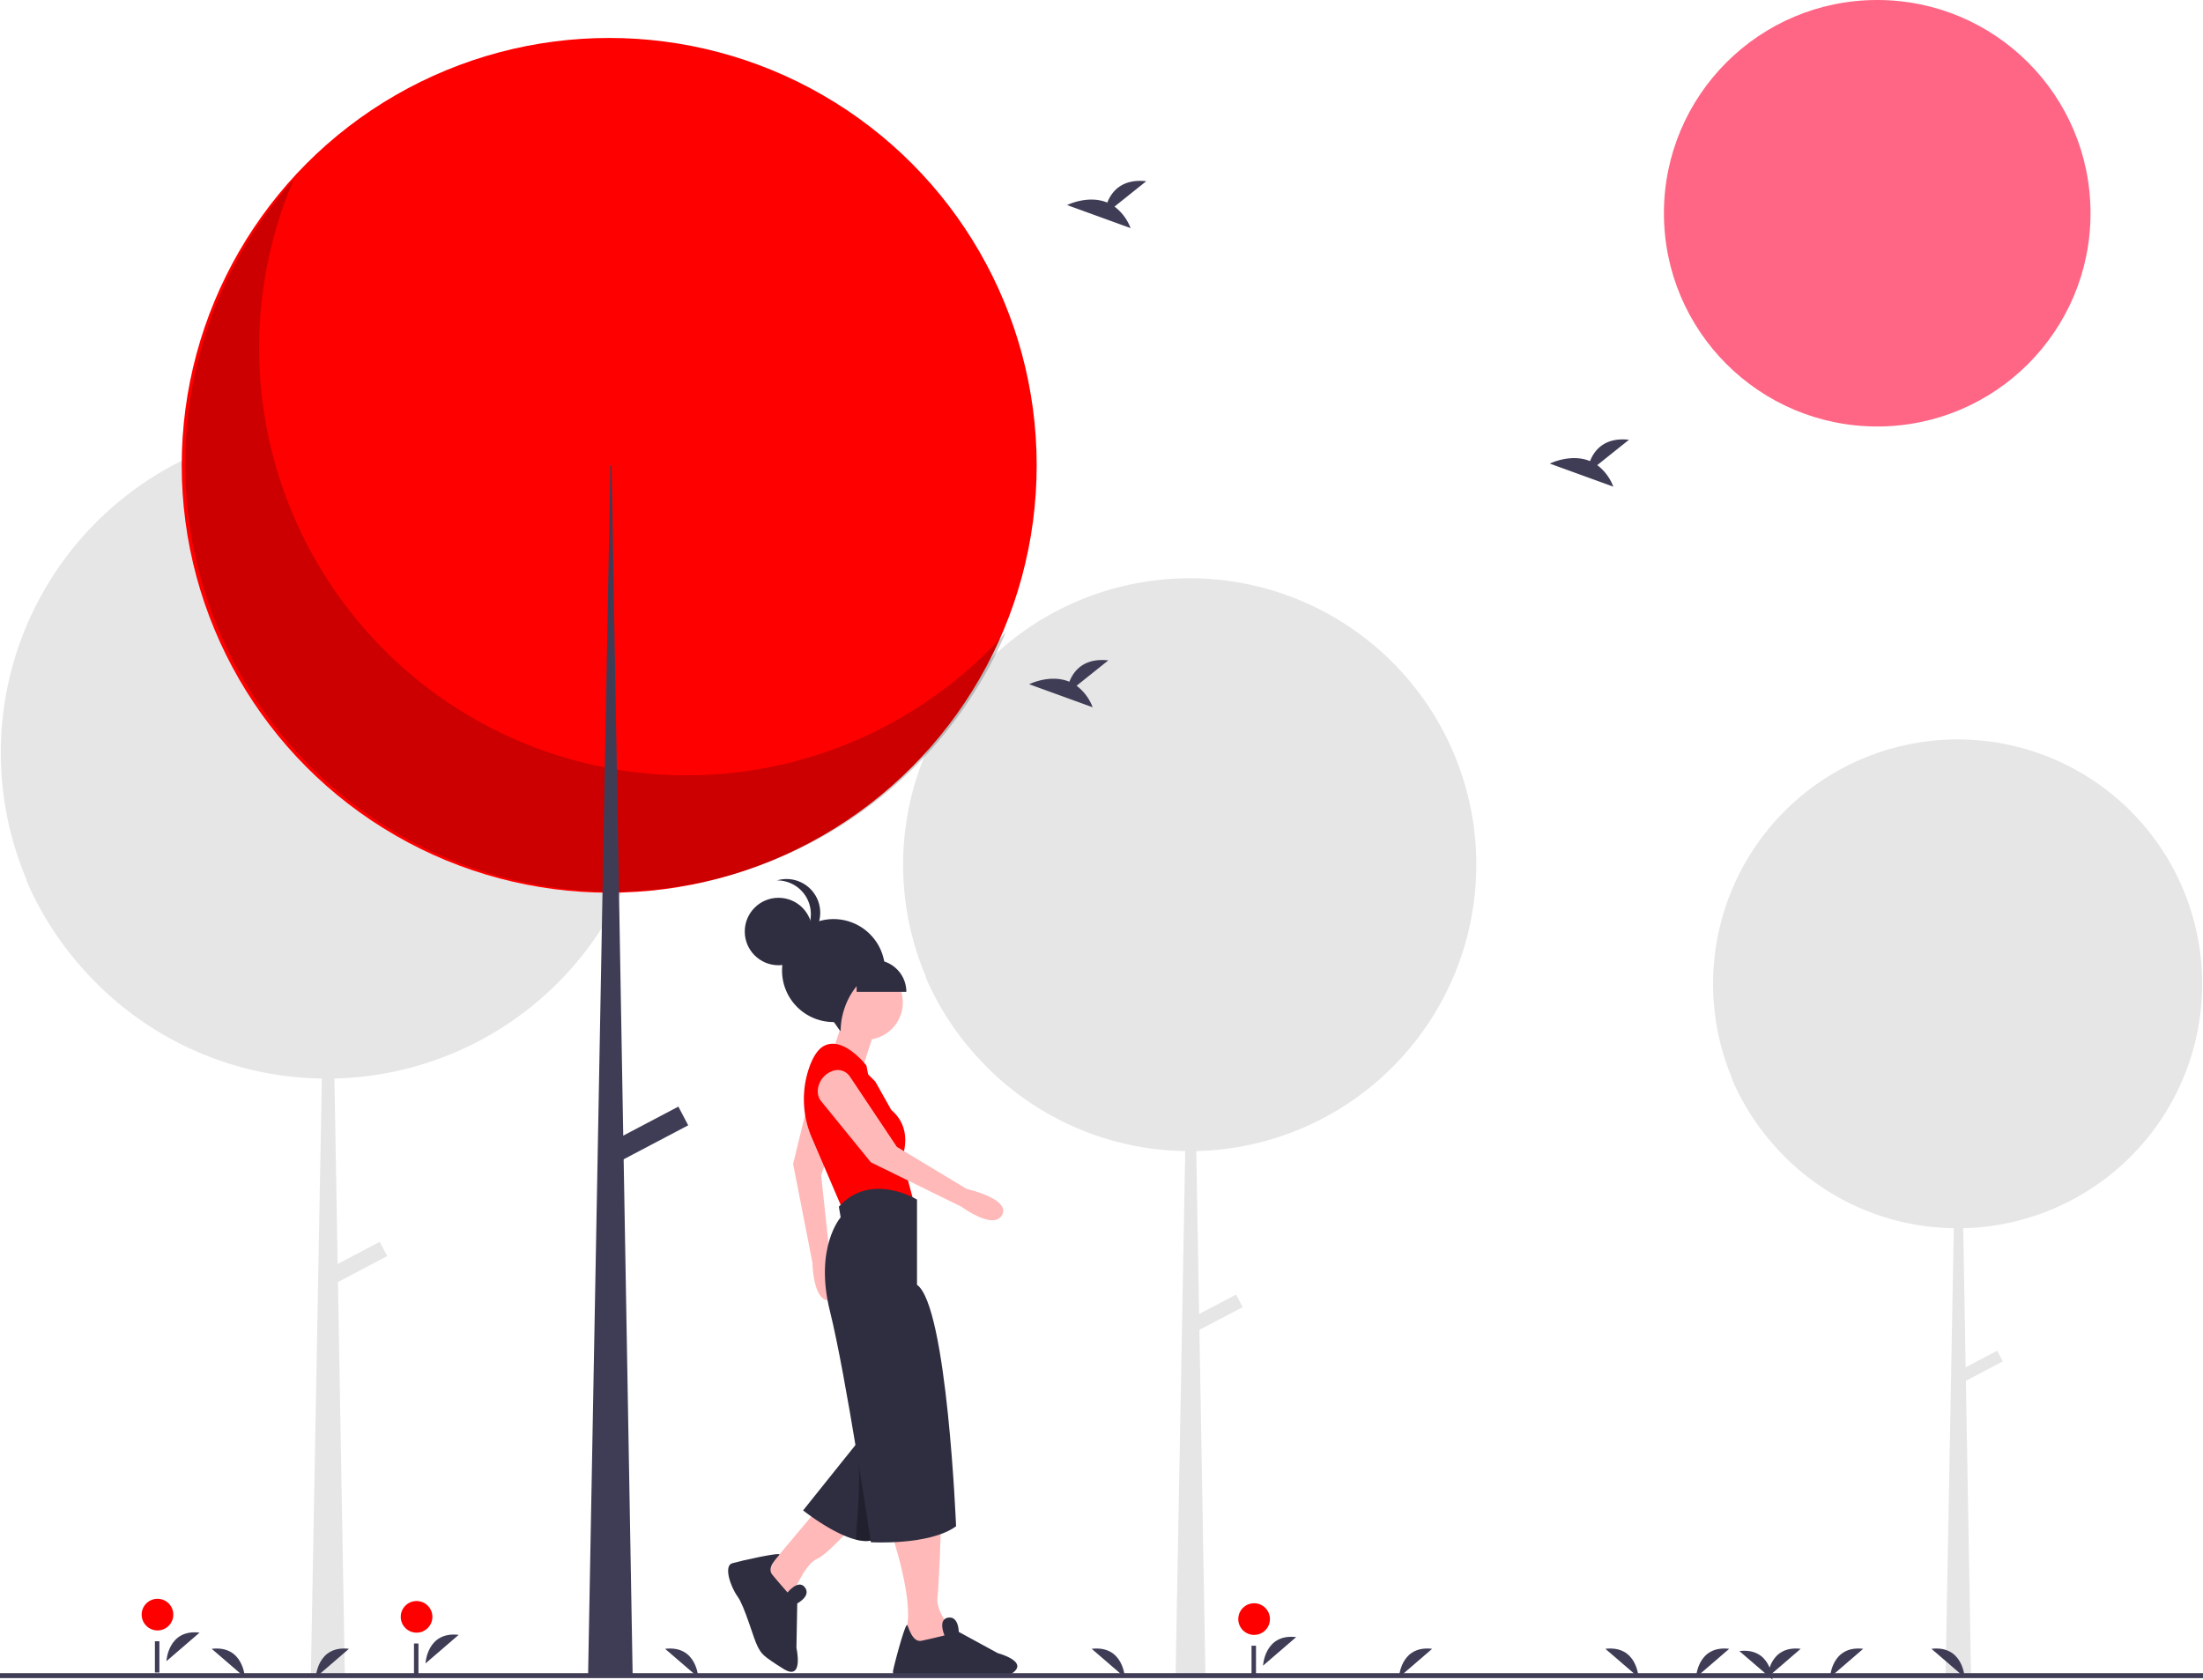 <svg id="a3fec48f-3481-4190-9b24-b4f8cfdaa861" data-name="Layer 1" xmlns="http://www.w3.org/2000/svg" width="888" height="677.207" viewBox="0 0 888 677.207"><title>walking_outside</title><path d="M1043.675,508.056A98.58,98.58,0,1,0,854.454,546.865c-.096-.107-.196-.211-.292-.319a98.666,98.666,0,0,0,17.954,27.783c.022.025.045.049.068.073.606.66,1.215,1.317,1.838,1.96a98.28,98.28,0,0,0,69.529,30.254L940.22,787.545h10.291l-2.083-119.415,14.887-7.838-2.271-4.314-12.711,6.692-.978-56.064A98.578,98.578,0,0,0,1043.675,508.056Z" transform="translate(-156 -111.396)" fill="#e6e6e6"/><path d="M751.087,460.008a115.526,115.526,0,1,0-221.75,45.481c-.113-.126-.23-.248-.342-.374a115.628,115.628,0,0,0,21.041,32.559c.026.029.053.057.08.086.71.773,1.423,1.543,2.154,2.297a115.176,115.176,0,0,0,81.482,35.454l-3.904,212.033h12.06l-2.441-139.944,17.446-9.185-2.661-5.055-14.896,7.842-1.146-65.702A115.525,115.525,0,0,0,751.087,460.008Z" transform="translate(-156 -111.396)" fill="#e6e6e6"/><path d="M419.259,414.815A131.467,131.467,0,1,0,166.912,466.571c-.129-.143-.261-.282-.389-.426a131.582,131.582,0,0,0,23.944,37.051c.03.033.061.065.091.098.808.88,1.62,1.756,2.451,2.614a131.068,131.068,0,0,0,92.725,40.346L281.291,787.545h13.725L292.238,628.291,312.091,617.839l-3.029-5.753-16.952,8.925-1.304-74.767A131.465,131.465,0,0,0,419.259,414.815Z" transform="translate(-156 -111.396)" fill="#e6e6e6"/><circle cx="756.685" cy="85.976" r="85.976" fill="#ff6584"/><circle cx="245.559" cy="187.616" r="172.312" fill="#ff0000"/><path d="M274.329,183.922A172.325,172.325,0,0,0,561.452,366.292,172.327,172.327,0,1,1,274.329,183.922Z" transform="translate(-156 -111.396)" opacity="0.2"/><polygon points="246.032 187.616 246.506 187.616 255.027 676.148 237.038 676.148 246.032 187.616" fill="#3f3d56"/><rect x="412.92" y="552.746" width="8.521" height="32.19" transform="translate(570.177 -176.701) rotate(62.234)" fill="#3f3d56"/><path d="M665.115,782.975s.622-13.027,13.366-11.513" transform="translate(-156 -111.396)" fill="#3f3d56"/><circle cx="505.514" cy="652.803" r="6.379" fill="#ff0000"/><rect x="504.476" y="663.545" width="1.801" height="12.604" fill="#3f3d56"/><path d="M223.083,781.174s.622-13.027,13.366-11.513" transform="translate(-156 -111.396)" fill="#3f3d56"/><circle cx="63.482" cy="651.003" r="6.379" fill="#ff0000"/><rect x="62.444" y="661.744" width="1.801" height="12.604" fill="#3f3d56"/><path d="M327.514,782.075s.622-13.027,13.366-11.513" transform="translate(-156 -111.396)" fill="#3f3d56"/><circle cx="167.913" cy="651.903" r="6.379" fill="#ff0000"/><rect x="166.875" y="662.644" width="1.801" height="12.604" fill="#3f3d56"/><path d="M605.243,194.695l12.795-10.233c-9.94-1.097-14.024,4.324-15.695,8.615-7.765-3.224-16.219,1.001-16.219,1.001l25.6,9.294A19.372,19.372,0,0,0,605.243,194.695Z" transform="translate(-156 -111.396)" fill="#3f3d56"/><path d="M799.827,298.936l12.795-10.233c-9.94-1.097-14.024,4.324-15.695,8.615-7.765-3.224-16.219,1.001-16.219,1.001l25.6,9.294A19.372,19.372,0,0,0,799.827,298.936Z" transform="translate(-156 -111.396)" fill="#3f3d56"/><path d="M589.955,387.889l12.795-10.233c-9.94-1.097-14.024,4.324-15.695,8.615-7.765-3.224-16.219,1.001-16.219,1.001l25.6,9.294A19.372,19.372,0,0,0,589.955,387.889Z" transform="translate(-156 -111.396)" fill="#3f3d56"/><path d="M515.255,729.276s10.021,29.348,5.726,40.085l12.884,11.453,7.874-10.021s-8.59-8.59-7.874-15.032,1.432-29.348,1.432-29.348Z" transform="translate(-156 -111.396)" fill="#ffb9b9"/><path d="M563.21,786.536c-.585.342-1.143.666-1.657.963H517.125a2.345,2.345,0,0,1-1.152-2.395c.207-1.062.738-3.223,1.395-5.708,1.557-5.879,3.844-13.576,4.339-12.757a.009.009,0,0,1,.009.009c.693,1.278,2.125,7.004,5.708,6.293,3.583-.72,9.309-2.152,9.309-2.152s-2.044-4.591-.09-6.446a2.738,2.738,0,0,1,1.521-.711c4.294-.711,4.294,5.726,4.294,5.726l15.746,8.589a26.155,26.155,0,0,1,3.961,1.449C565.362,780.891,568.521,783.448,563.21,786.536Z" transform="translate(-156 -111.396)" fill="#2f2e41"/><path d="M486.623,718.539l-18.611,22.19-5.011,11.453,6.442,5.011,5.726-2.147s5.011-12.884,10.021-15.032S502.371,723.549,502.371,723.549Z" transform="translate(-156 -111.396)" fill="#ffb9b9"/><path d="M525.634,701.51l-9.491,17.594-6.8,12.598c-2.176,1.296-5.075,1.274-8.196.508a31.391,31.391,0,0,1-4.266-1.424c-8.518-3.486-17.158-10.408-17.158-10.408L496.072,699.949l5.34-6.664,1.267-1.589,6.106,2.613,10.773,4.603Z" transform="translate(-156 -111.396)" fill="#2f2e41"/><path d="M483.274,549.581l-7.582,31.1,7.804,39.9s.192,16.311,7.344,15.073-.343-17.688-.343-17.688l-3.498-32.716L498.184,552.929a5.939,5.939,0,0,0-2.862-7.032h0C490.893,543.193,484.6,545.117,483.274,549.581Z" transform="translate(-156 -111.396)" fill="#ffb9b9"/><path d="M509.887,522.768l-6.442,20.042-12.169-6.442s5.011-14.316,5.011-16.463S509.887,522.768,509.887,522.768Z" transform="translate(-156 -111.396)" fill="#ffb9b9"/><circle cx="348.876" cy="404.213" r="15.032" fill="#ffb9b9"/><path d="M508.813,547.463,505.95,544.6l-.716-3.579s-9.305-12.169-17.179-7.874c-2.461,1.342-4.292,4.432-5.647,8.046a39.085,39.085,0,0,0,.899,29.072l12.622,29.451,28.632-2.863-5.011-18.611s5.011-11.453-4.295-19.327Z" transform="translate(-156 -111.396)" fill="#ff0000"/><path d="M525.634,701.51l-9.491,17.594-6.8,12.598c-2.176,1.296-5.075,1.274-8.196.508-.544-3.622,2.706-22.762.15-38.367l.115-.558,1.267-1.589,6.106,2.613,10.773,4.603Z" transform="translate(-156 -111.396)" opacity="0.3"/><path d="M525.634,595.063s-18.611-11.453-31.495,2.863l.716,4.295s-10.737,12.169-4.295,37.937,16.463,93.054,16.463,93.054,23.621,1.432,34.358-6.442c0,0-3.579-88.759-15.748-97.349Z" transform="translate(-156 -111.396)" fill="#2f2e41"/><path d="M486.827,555.196l20.197,24.836,36.506,17.895s13.111,9.704,16.447,3.258-14.3-10.416-14.3-10.416l-28.18-16.984-18.992-28.444a5.939,5.939,0,0,0-7.332-1.969h0C486.342,545.265,484.071,551.442,486.827,555.196Z" transform="translate(-156 -111.396)" fill="#ffb9b9"/><path d="M473.446,753.472s4.388-5.518,7.009-2.041-3.091,6.456-3.091,6.456l-.332,17.935s3.117,13.713-5.298,8.415-8.746-5.933-10.402-9.106-5.076-15.921-8.028-20.032-5.655-12.389-2.151-13.41,19.838-4.654,19.025-3.444-5.229,5.128-2.939,7.97S473.446,753.472,473.446,753.472Z" transform="translate(-156 -111.396)" fill="#2f2e41"/><path d="M512.749,502.78c0-.018.001-.036.001-.055a20.758,20.758,0,1,0-20.758,20.758c.482,0,2.389,3.611,2.863,3.579C494.884,516.105,501.972,503.516,512.749,502.78Z" transform="translate(-156 -111.396)" fill="#2f2e41"/><circle cx="313.802" cy="375.582" r="13.6" fill="#2f2e41"/><path d="M469.178,466.376a13.581,13.581,0,0,1,3.88,26.622,13.59,13.59,0,1,0-3.88-26.622Z" transform="translate(-156 -111.396)" fill="#2f2e41"/><path d="M345.297,387.034h7.158a12.884,12.884,0,0,1,12.884,12.884v0a0,0,0,0,1,0,0H345.297a0,0,0,0,1,0,0V387.034A0,0,0,0,1,345.297,387.034Z" fill="#2f2e41"/><path d="M839.655,787.703s.622-13.027,13.366-11.513" transform="translate(-156 -111.396)" fill="#3f3d56"/><path d="M719.919,787.703s.622-13.027,13.366-11.513" transform="translate(-156 -111.396)" fill="#3f3d56"/><path d="M283.289,787.703s.622-13.027,13.366-11.513" transform="translate(-156 -111.396)" fill="#3f3d56"/><path d="M893.671,787.703s.622-13.027,13.366-11.513" transform="translate(-156 -111.396)" fill="#3f3d56"/><path d="M868.464,787.703s.622-13.027,13.366-11.513" transform="translate(-156 -111.396)" fill="#3f3d56"/><path d="M816.465,787.703s-.622-13.027-13.366-11.513" transform="translate(-156 -111.396)" fill="#3f3d56"/><path d="M609.403,787.703s-.622-13.027-13.366-11.513" transform="translate(-156 -111.396)" fill="#3f3d56"/><path d="M437.452,787.703s-.622-13.027-13.366-11.513" transform="translate(-156 -111.396)" fill="#3f3d56"/><path d="M254.697,787.703s-.622-13.027-13.366-11.513" transform="translate(-156 -111.396)" fill="#3f3d56"/><path d="M947.904,787.703s-.622-13.027-13.366-11.513" transform="translate(-156 -111.396)" fill="#3f3d56"/><path d="M870.481,788.604s-.622-13.027-13.366-11.513" transform="translate(-156 -111.396)" fill="#3f3d56"/><rect y="674.604" width="888" height="2" fill="#3f3d56"/></svg>